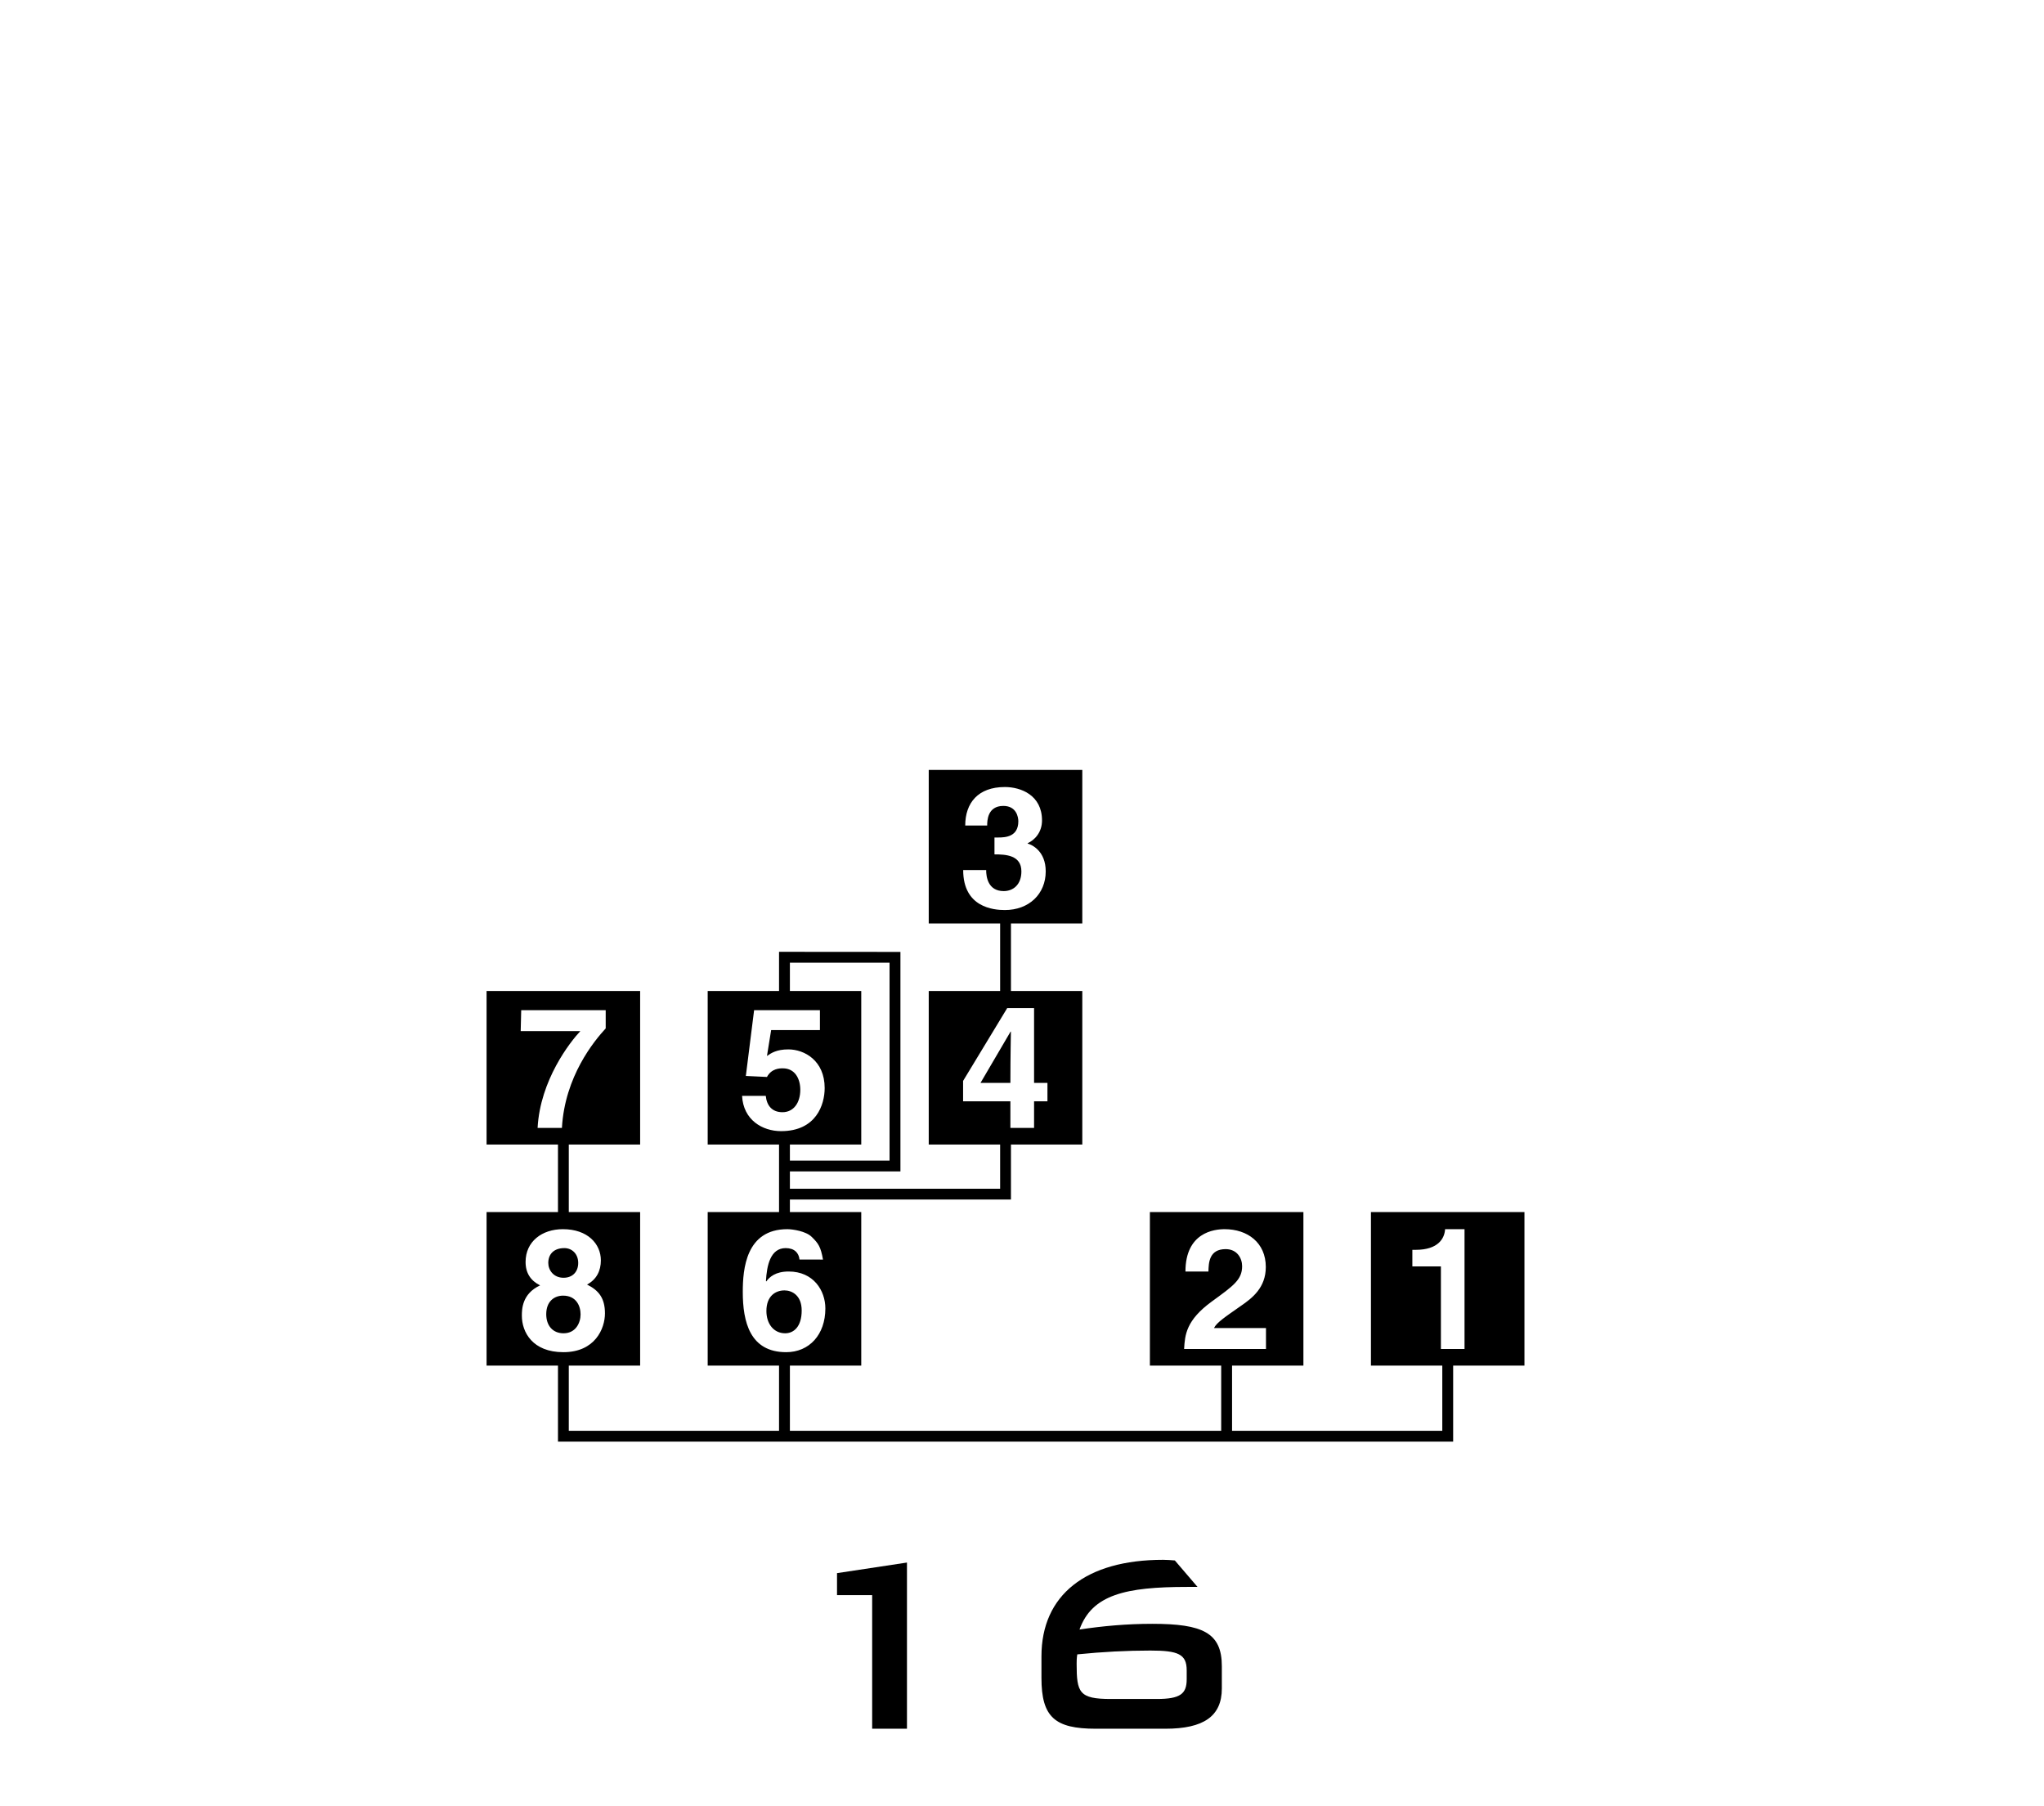 <?xml version="1.0" encoding="UTF-8"?>
<svg xmlns="http://www.w3.org/2000/svg" xmlns:xlink="http://www.w3.org/1999/xlink" width="172" height="152" viewBox="0 0 172 152">
<path fill-rule="nonzero" fill="rgb(0%, 0%, 0%)" fill-opacity="1" d="M 73.391 134.234 L 70.434 134.234 L 70.434 132.383 L 76.32 131.492 L 76.32 145.477 L 73.391 145.477 Z M 73.391 134.234 "/>
<path fill-rule="nonzero" fill="rgb(0%, 0%, 0%)" fill-opacity="1" d="M 90.652 139.219 C 92.773 139.004 94.84 138.898 96.801 138.898 C 99.133 138.898 99.859 139.195 99.859 140.562 L 99.859 141.312 C 99.859 142.543 99.324 142.973 97.336 142.973 L 93.469 142.973 C 90.812 142.973 90.598 142.438 90.598 140.023 C 90.598 139.809 90.598 139.543 90.652 139.219 M 90.84 137.129 C 91.887 134.191 94.73 133.543 99.887 133.543 L 100.77 133.543 L 98.863 131.316 C 98.543 131.289 98.191 131.262 97.875 131.262 C 91.379 131.262 87.637 134.219 87.637 139.383 L 87.637 141.203 C 87.637 144.508 88.77 145.477 92.211 145.477 L 98.059 145.477 C 101.285 145.477 102.816 144.426 102.816 142.09 L 102.816 140.211 C 102.816 137.398 101.203 136.648 96.961 136.648 C 94.812 136.648 92.773 136.836 90.84 137.129 "/>
<path fill-rule="nonzero" fill="rgb(0%, 0%, 0%)" fill-opacity="1" d="M 47.383 109.031 C 46.656 109.031 45.965 109.5 45.965 110.594 C 45.965 111.559 46.516 112.199 47.422 112.199 C 48.457 112.199 48.855 111.305 48.855 110.609 C 48.855 109.898 48.488 109.031 47.383 109.031 "/>
<path fill-rule="nonzero" fill="rgb(0%, 0%, 0%)" fill-opacity="1" d="M 66.012 108.59 C 65.262 108.59 64.492 109.059 64.492 110.324 C 64.492 111.418 65.121 112.199 66.07 112.199 C 66.793 112.199 67.461 111.645 67.461 110.281 C 67.461 109.004 66.641 108.59 66.012 108.59 "/>
<path fill-rule="nonzero" fill="rgb(0%, 0%, 0%)" fill-opacity="1" d="M 47.422 107.527 C 48.203 107.527 48.656 107 48.656 106.281 C 48.656 105.516 48.133 105.031 47.492 105.031 C 46.602 105.031 46.137 105.543 46.137 106.281 C 46.137 106.875 46.574 107.527 47.422 107.527 "/>
<path fill-rule="nonzero" fill="rgb(0%, 0%, 0%)" fill-opacity="1" d="M 123.238 113.52 L 121.25 113.52 L 121.25 106.57 L 118.848 106.57 L 118.848 105.176 L 119.133 105.176 C 121.051 105.176 121.562 104.188 121.602 103.438 L 123.238 103.438 Z M 99.641 113.52 C 99.711 112.34 99.797 111.105 101.984 109.516 C 103.801 108.195 104.523 107.688 104.523 106.551 C 104.523 105.883 104.102 105.117 103.137 105.117 C 101.746 105.117 101.703 106.266 101.688 107.004 L 99.754 107.004 C 99.754 103.723 102.156 103.438 103.051 103.438 C 104.98 103.438 106.516 104.574 106.516 106.621 C 106.516 108.352 105.391 109.23 104.414 109.898 C 103.078 110.836 102.387 111.289 102.156 111.758 L 106.531 111.758 L 106.531 113.52 Z M 62.504 108.719 C 62.504 106.805 62.762 103.438 66.254 103.438 C 66.668 103.438 67.816 103.594 68.312 104.094 C 68.867 104.633 69.066 104.93 69.254 105.996 L 67.277 105.992 C 67.219 105.43 66.848 105.031 66.113 105.031 C 64.82 105.031 64.523 106.504 64.453 107.809 L 64.48 107.836 C 64.75 107.469 65.246 107 66.367 107 C 68.457 107 69.453 108.605 69.453 110.109 C 69.453 112.312 68.102 113.789 66.156 113.789 C 63.102 113.789 62.504 111.23 62.504 108.719 M 62.445 92.219 L 64.438 92.219 C 64.523 93.039 64.965 93.594 65.844 93.594 C 66.793 93.594 67.344 92.785 67.344 91.707 C 67.344 90.812 66.922 89.902 65.871 89.902 C 65.602 89.902 64.922 89.914 64.539 90.629 L 62.762 90.543 L 63.457 85.008 L 68.996 85.008 L 68.996 86.684 L 64.891 86.684 L 64.539 88.863 C 64.906 88.609 65.359 88.309 66.34 88.309 C 67.688 88.309 69.395 89.25 69.395 91.562 C 69.395 92.941 68.695 95.188 65.727 95.188 C 64.152 95.188 62.547 94.246 62.445 92.219 M 66.469 81.012 L 74.855 81.016 L 74.855 97.668 L 66.469 97.668 L 66.469 96.316 L 72.473 96.316 L 72.473 83.395 L 66.469 83.395 Z M 43.914 110.723 C 43.914 110.211 43.914 108.875 45.449 108.168 C 44.652 107.77 44.227 107.129 44.227 106.195 C 44.227 104.477 45.605 103.438 47.367 103.438 C 49.453 103.438 50.562 104.676 50.562 106.066 C 50.562 106.93 50.207 107.668 49.398 108.098 C 50.363 108.578 50.906 109.219 50.906 110.523 C 50.906 111.801 50.078 113.789 47.406 113.789 C 44.809 113.789 43.914 112.098 43.914 110.723 M 45.238 94.918 C 45.453 90.887 47.98 87.676 48.836 86.77 L 43.816 86.77 L 43.859 85.008 L 50.969 85.008 L 50.969 86.543 C 50 87.594 47.527 90.574 47.285 94.918 Z M 81.043 92.68 L 81.043 90.961 L 84.754 84.836 L 87.016 84.836 L 87.016 91.129 L 88.141 91.129 L 88.141 92.68 L 87.016 92.68 L 87.016 94.918 L 85.023 94.918 L 85.023 92.68 Z M 81.051 73.219 L 83 73.219 L 82.984 73.23 C 82.984 73.77 83.129 74.988 84.461 74.988 C 85.258 74.988 85.949 74.449 85.949 73.328 C 85.949 71.953 84.613 71.898 83.684 71.898 L 83.684 70.477 L 84.008 70.477 C 84.602 70.477 85.691 70.418 85.691 69.113 C 85.691 68.746 85.523 67.82 84.43 67.82 C 83.07 67.82 83.07 69.113 83.07 69.469 L 81.223 69.469 C 81.223 67.582 82.289 66.23 84.559 66.23 C 85.906 66.23 87.684 66.914 87.684 69.043 C 87.684 70.062 87.047 70.703 86.477 70.957 L 86.477 70.988 C 86.832 71.086 87.996 71.613 87.996 73.328 C 87.996 75.23 86.59 76.582 84.559 76.582 C 83.609 76.582 81.051 76.367 81.051 73.219 M 115.363 102 L 115.363 114.918 L 121.367 114.918 L 121.367 120.406 L 103.676 120.406 L 103.676 114.918 L 109.68 114.918 L 109.68 102 L 96.762 102 L 96.762 114.918 L 102.762 114.918 L 102.762 120.406 L 66.469 120.406 L 66.469 114.918 L 72.473 114.918 L 72.473 102 L 66.469 102 L 66.469 100.945 L 85.07 100.945 L 85.07 96.316 L 91.074 96.316 L 91.074 83.395 L 85.07 83.395 L 85.07 77.711 L 91.074 77.711 L 91.074 64.793 L 78.152 64.793 L 78.152 77.711 L 84.16 77.711 L 84.16 83.395 L 78.152 83.395 L 78.152 96.316 L 84.16 96.316 L 84.16 100.035 L 66.469 100.035 L 66.469 98.578 L 75.77 98.578 L 75.77 80.105 L 75.312 80.105 L 66.012 80.098 L 65.555 80.098 L 65.555 83.395 L 59.551 83.395 L 59.551 96.316 L 65.555 96.316 L 65.555 102 L 59.551 102 L 59.551 114.918 L 65.555 114.918 L 65.555 120.406 L 47.863 120.406 L 47.863 114.918 L 53.867 114.918 L 53.867 102 L 47.863 102 L 47.863 96.316 L 53.867 96.316 L 53.867 83.395 L 40.945 83.395 L 40.945 96.316 L 46.953 96.316 L 46.953 102 L 40.945 102 L 40.945 114.918 L 46.953 114.918 L 46.953 121.316 L 122.281 121.316 L 122.281 114.918 L 128.281 114.918 L 128.281 102 Z M 115.363 102 "/>
<path fill-rule="nonzero" fill="rgb(0%, 0%, 0%)" fill-opacity="1" d="M 85.066 86.812 L 85.039 86.812 L 82.508 91.129 L 85.023 91.129 C 85.023 88.695 85.066 87.125 85.066 86.812 "/>
</svg>

